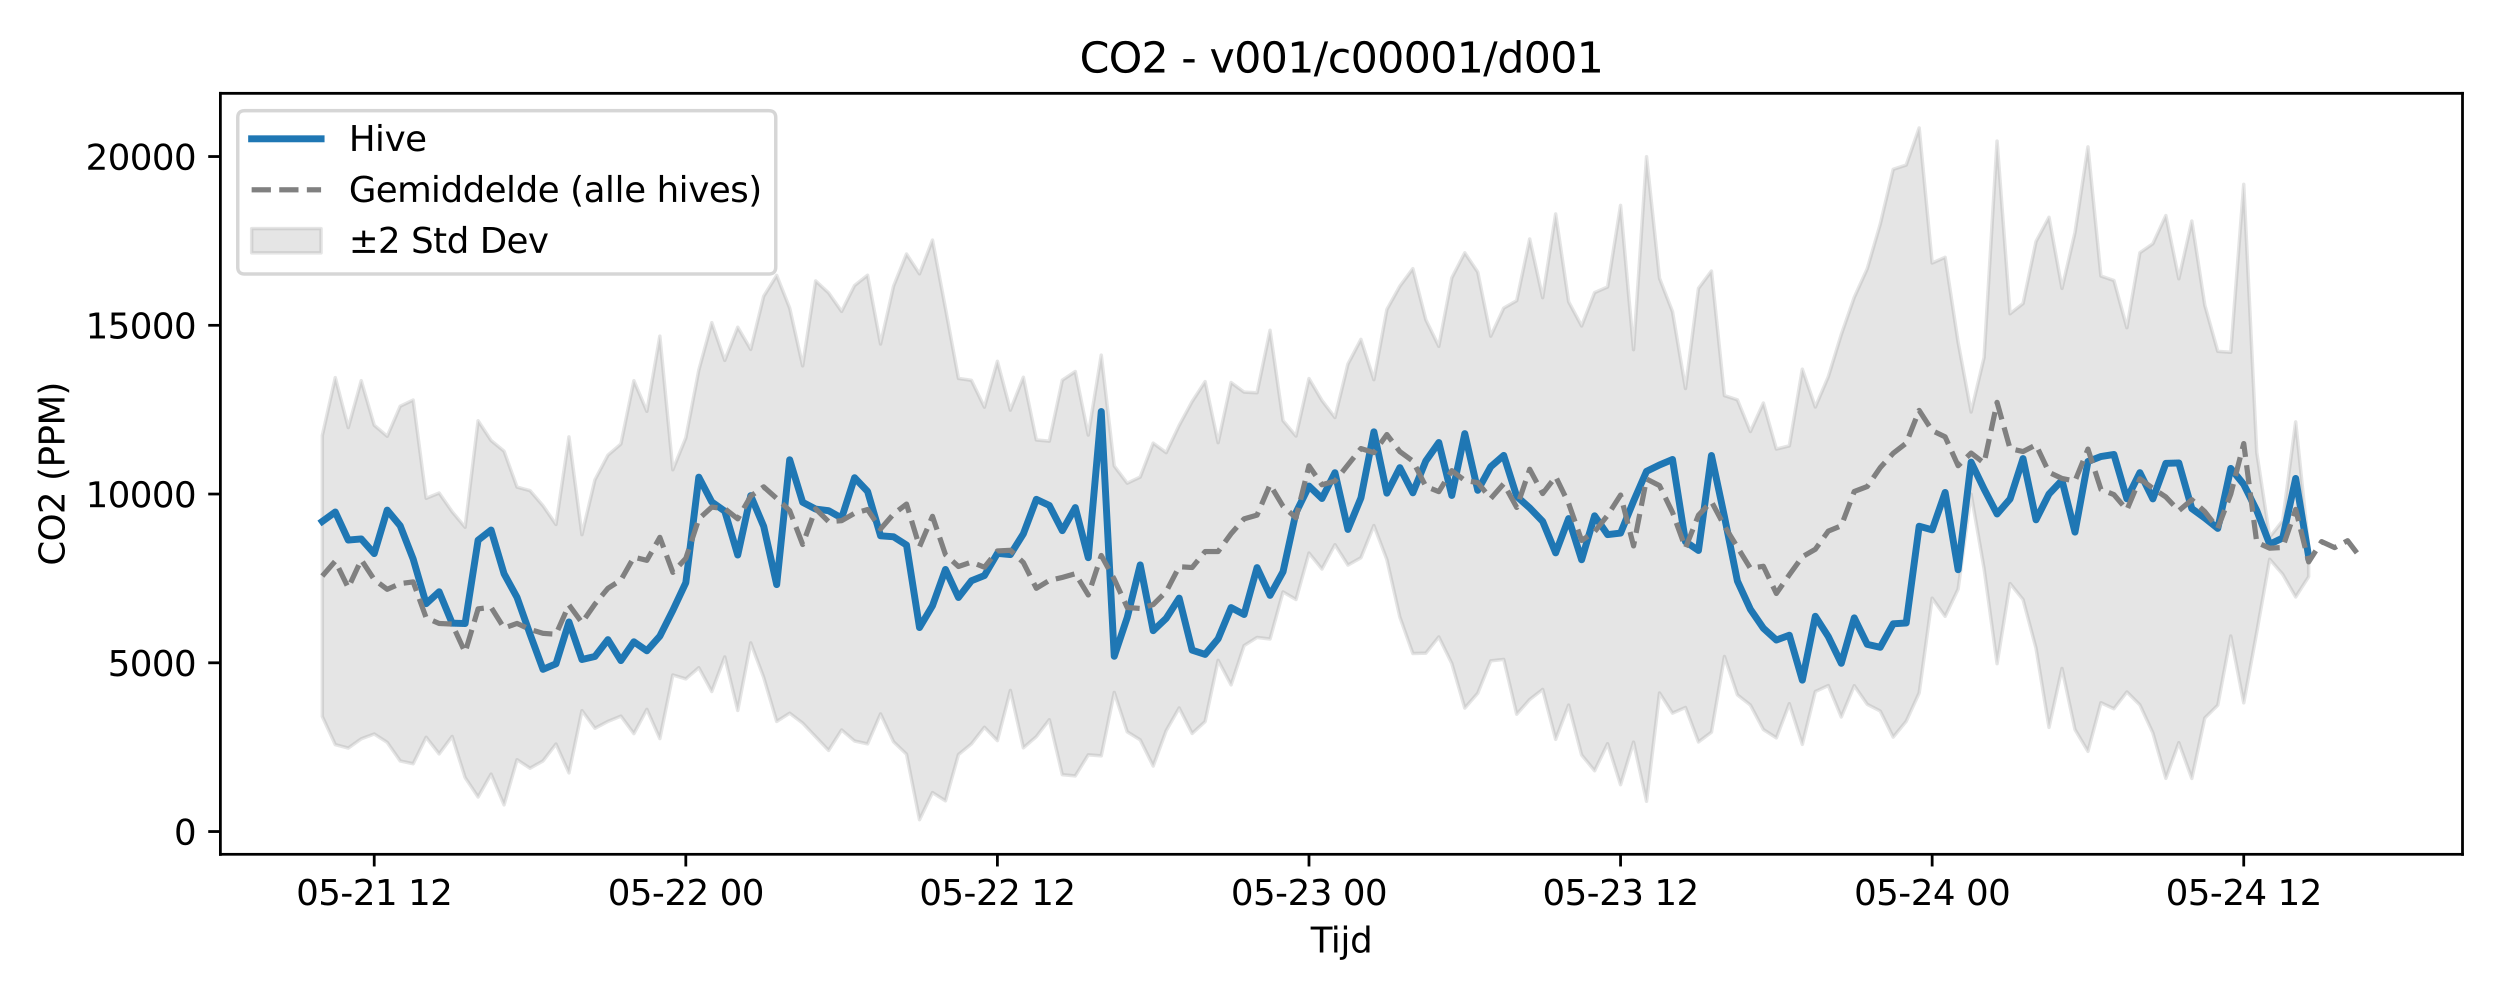 <?xml version="1.0" encoding="utf-8" standalone="no"?>
<!DOCTYPE svg PUBLIC "-//W3C//DTD SVG 1.1//EN"
  "http://www.w3.org/Graphics/SVG/1.1/DTD/svg11.dtd">
<svg xmlns:xlink="http://www.w3.org/1999/xlink" width="720pt" height="288pt" viewBox="0 0 720 288" xmlns="http://www.w3.org/2000/svg" version="1.1">
 <defs>
  <style type="text/css">*{stroke-linejoin: round; stroke-linecap: butt}</style>
 </defs>
 <g id="figure_1">
  <g id="patch_1">
   <path d="M 0 288 
L 720 288 
L 720 0 
L 0 0 
z
" style="fill: #ffffff"/>
  </g>
  <g id="axes_1">
   <g id="patch_2">
    <path d="M 63.47 246.04 
L 709.2 246.04 
L 709.2 26.88 
L 63.47 26.88 
z
" style="fill: #ffffff"/>
   </g>
   <g id="FillBetweenPolyCollection_1">
    <defs>
     <path id="maf1aa6ada3" d="M 92.821 -162.539 
L 92.821 -81.66 
L 96.56 -73.542 
L 100.299 -72.555 
L 104.038 -75.218 
L 107.777 -76.604 
L 111.516 -74.199 
L 115.256 -68.845 
L 118.995 -68.032 
L 122.734 -75.665 
L 126.473 -70.867 
L 130.212 -75.906 
L 133.951 -64.073 
L 137.69 -58.462 
L 141.429 -65.054 
L 145.168 -56.195 
L 148.907 -69.205 
L 152.646 -66.748 
L 156.385 -68.847 
L 160.124 -73.712 
L 163.863 -65.401 
L 167.602 -83.332 
L 171.341 -78.259 
L 175.08 -80.224 
L 178.819 -81.755 
L 182.558 -76.712 
L 186.297 -83.704 
L 190.036 -75.28 
L 193.775 -93.603 
L 197.514 -92.474 
L 201.253 -95.704 
L 204.992 -88.832 
L 208.731 -98.805 
L 212.47 -83.381 
L 216.209 -102.851 
L 219.948 -92.892 
L 223.687 -80.215 
L 227.426 -82.6 
L 231.165 -79.746 
L 234.904 -75.806 
L 238.643 -71.879 
L 242.382 -77.77 
L 246.121 -74.588 
L 249.861 -73.757 
L 253.6 -82.393 
L 257.339 -74.367 
L 261.078 -70.794 
L 264.817 -51.922 
L 268.556 -59.736 
L 272.295 -57.352 
L 276.034 -70.682 
L 279.773 -73.752 
L 283.512 -78.546 
L 287.251 -74.696 
L 290.99 -89.16 
L 294.729 -72.623 
L 298.468 -75.848 
L 302.207 -80.729 
L 305.946 -64.885 
L 309.685 -64.534 
L 313.424 -70.606 
L 317.163 -70.311 
L 320.902 -88.585 
L 324.641 -77.234 
L 328.38 -74.918 
L 332.119 -67.379 
L 335.858 -77.561 
L 339.597 -84.107 
L 343.336 -76.758 
L 347.075 -80.193 
L 350.814 -97.823 
L 354.553 -90.753 
L 358.292 -102.062 
L 362.031 -104.413 
L 365.77 -103.967 
L 369.509 -117.516 
L 373.248 -115.334 
L 376.987 -128.72 
L 380.726 -124.115 
L 384.465 -131.13 
L 388.205 -125.253 
L 391.944 -127.374 
L 395.683 -136.649 
L 399.422 -126.833 
L 403.161 -110.297 
L 406.9 -99.789 
L 410.639 -99.887 
L 414.378 -104.56 
L 418.117 -96.937 
L 421.856 -84.067 
L 425.595 -88.368 
L 429.334 -97.671 
L 433.073 -98.095 
L 436.812 -82.301 
L 440.551 -86.532 
L 444.29 -89.443 
L 448.029 -75.077 
L 451.768 -84.943 
L 455.507 -70.569 
L 459.246 -66.021 
L 462.985 -73.811 
L 466.724 -61.994 
L 470.463 -74.276 
L 474.202 -57.217 
L 477.941 -88.426 
L 481.68 -82.622 
L 485.419 -84.246 
L 489.158 -74.307 
L 492.897 -77.131 
L 496.636 -98.934 
L 500.375 -87.881 
L 504.114 -84.935 
L 507.853 -77.892 
L 511.592 -75.486 
L 515.331 -85.343 
L 519.07 -73.614 
L 522.809 -88.835 
L 526.549 -90.568 
L 530.288 -81.504 
L 534.027 -90.526 
L 537.766 -85.151 
L 541.505 -83.223 
L 545.244 -75.711 
L 548.983 -80.262 
L 552.722 -88.435 
L 556.461 -115.727 
L 560.2 -110.481 
L 563.939 -118.349 
L 567.678 -145.697 
L 571.417 -124.224 
L 575.156 -96.854 
L 578.895 -119.948 
L 582.634 -115.328 
L 586.373 -101.324 
L 590.112 -78.5 
L 593.851 -95.487 
L 597.59 -77.907 
L 601.329 -71.615 
L 605.068 -85.613 
L 608.807 -83.876 
L 612.546 -88.714 
L 616.285 -84.982 
L 620.024 -76.927 
L 623.763 -63.832 
L 627.502 -74.112 
L 631.241 -63.802 
L 634.98 -81.213 
L 638.719 -84.905 
L 642.458 -104.836 
L 646.197 -85.572 
L 649.936 -105.881 
L 653.675 -126.929 
L 657.414 -122.61 
L 661.154 -116.073 
L 664.893 -121.91 
L 664.893 -130.446 
L 664.893 -130.446 
L 661.154 -166.51 
L 657.414 -138.047 
L 653.675 -133.32 
L 649.936 -157.73 
L 646.197 -234.925 
L 642.458 -186.541 
L 638.719 -186.815 
L 634.98 -200.111 
L 631.241 -224.345 
L 627.502 -207.702 
L 623.763 -225.922 
L 620.024 -217.811 
L 616.285 -215.208 
L 612.546 -193.611 
L 608.807 -207.219 
L 605.068 -208.5 
L 601.329 -245.71 
L 597.59 -220.992 
L 593.851 -204.922 
L 590.112 -225.43 
L 586.373 -218.44 
L 582.634 -200.582 
L 578.895 -197.637 
L 575.156 -247.381 
L 571.417 -185.048 
L 567.678 -169.343 
L 563.939 -189.403 
L 560.2 -213.897 
L 556.461 -212.252 
L 552.722 -251.158 
L 548.983 -240.471 
L 545.244 -239.238 
L 541.505 -223.418 
L 537.766 -210.61 
L 534.027 -202.378 
L 530.288 -191.649 
L 526.549 -179.508 
L 522.809 -170.775 
L 519.07 -181.683 
L 515.331 -159.59 
L 511.592 -158.675 
L 507.853 -171.934 
L 504.114 -163.715 
L 500.375 -172.85 
L 496.636 -174.068 
L 492.897 -209.95 
L 489.158 -204.952 
L 485.419 -176.105 
L 481.68 -198.254 
L 477.941 -207.861 
L 474.202 -242.881 
L 470.463 -187.279 
L 466.724 -228.859 
L 462.985 -205.356 
L 459.246 -203.739 
L 455.507 -194.116 
L 451.768 -201.096 
L 448.029 -226.389 
L 444.29 -202.268 
L 440.551 -219.178 
L 436.812 -201.416 
L 433.073 -199.268 
L 429.334 -191.182 
L 425.595 -209.63 
L 421.856 -215.194 
L 418.117 -207.966 
L 414.378 -188.249 
L 410.639 -195.934 
L 406.9 -210.632 
L 403.161 -205.586 
L 399.422 -198.877 
L 395.683 -178.644 
L 391.944 -190.266 
L 388.205 -183.154 
L 384.465 -167.751 
L 380.726 -172.658 
L 376.987 -178.978 
L 373.248 -162.413 
L 369.509 -166.862 
L 365.77 -192.885 
L 362.031 -174.883 
L 358.292 -175.073 
L 354.553 -177.836 
L 350.814 -160.501 
L 347.075 -178.107 
L 343.336 -172.365 
L 339.597 -165.47 
L 335.858 -157.635 
L 332.119 -160.382 
L 328.38 -150.612 
L 324.641 -148.842 
L 320.902 -153.807 
L 317.163 -185.73 
L 313.424 -162.692 
L 309.685 -181.012 
L 305.946 -178.515 
L 302.207 -160.952 
L 298.468 -161.293 
L 294.729 -179.355 
L 290.99 -169.874 
L 287.251 -183.955 
L 283.512 -170.736 
L 279.773 -178.473 
L 276.034 -179.017 
L 272.295 -199.168 
L 268.556 -218.86 
L 264.817 -209.129 
L 261.078 -214.854 
L 257.339 -205.565 
L 253.6 -188.914 
L 249.861 -208.742 
L 246.121 -205.779 
L 242.382 -198.317 
L 238.643 -203.648 
L 234.904 -207.104 
L 231.165 -182.628 
L 227.426 -199.283 
L 223.687 -208.687 
L 219.948 -202.689 
L 216.209 -187.372 
L 212.47 -193.764 
L 208.731 -184.204 
L 204.992 -195.085 
L 201.253 -181.394 
L 197.514 -161.899 
L 193.775 -152.706 
L 190.036 -191.201 
L 186.297 -169.536 
L 182.558 -178.365 
L 178.819 -160.133 
L 175.08 -156.906 
L 171.341 -149.807 
L 167.602 -134.011 
L 163.863 -162.186 
L 160.124 -136.946 
L 156.385 -142.347 
L 152.646 -146.705 
L 148.907 -147.706 
L 145.168 -158.059 
L 141.429 -161.144 
L 137.69 -166.823 
L 133.951 -136.149 
L 130.212 -140.635 
L 126.473 -146.012 
L 122.734 -144.485 
L 118.995 -172.794 
L 115.256 -171.001 
L 111.516 -162.354 
L 107.777 -165.541 
L 104.038 -178.362 
L 100.299 -164.849 
L 96.56 -179.256 
L 92.821 -162.539 
z
" style="stroke: #808080; stroke-opacity: 0.2"/>
    </defs>
    <g clip-path="url(#pc74c8d5cff)">
     <use xlink:href="#maf1aa6ada3" x="0" y="288" style="fill: #808080; fill-opacity: 0.2; stroke: #808080; stroke-opacity: 0.2"/>
    </g>
   </g>
   <g id="matplotlib.axis_1">
    <g id="xtick_1">
     <g id="line2d_1">
      <defs>
       <path id="mc0056ed259" d="M 0 0 
L 0 3.5 
" style="stroke: #000000; stroke-width: 0.8"/>
      </defs>
      <g>
       <use xlink:href="#mc0056ed259" x="107.777" y="246.04" style="stroke: #000000; stroke-width: 0.8"/>
      </g>
     </g>
     <g id="text_1">
      <!-- 05-21 12 -->
      <g transform="translate(85.297 260.638) scale(0.1 -0.1)">
       <defs>
        <path id="DejaVuSans-30" d="M 2034 4250 
Q 1547 4250 1301 3770 
Q 1056 3291 1056 2328 
Q 1056 1369 1301 889 
Q 1547 409 2034 409 
Q 2525 409 2770 889 
Q 3016 1369 3016 2328 
Q 3016 3291 2770 3770 
Q 2525 4250 2034 4250 
z
M 2034 4750 
Q 2819 4750 3233 4129 
Q 3647 3509 3647 2328 
Q 3647 1150 3233 529 
Q 2819 -91 2034 -91 
Q 1250 -91 836 529 
Q 422 1150 422 2328 
Q 422 3509 836 4129 
Q 1250 4750 2034 4750 
z
" transform="scale(0.016)"/>
        <path id="DejaVuSans-35" d="M 691 4666 
L 3169 4666 
L 3169 4134 
L 1269 4134 
L 1269 2991 
Q 1406 3038 1543 3061 
Q 1681 3084 1819 3084 
Q 2600 3084 3056 2656 
Q 3513 2228 3513 1497 
Q 3513 744 3044 326 
Q 2575 -91 1722 -91 
Q 1428 -91 1123 -41 
Q 819 9 494 109 
L 494 744 
Q 775 591 1075 516 
Q 1375 441 1709 441 
Q 2250 441 2565 725 
Q 2881 1009 2881 1497 
Q 2881 1984 2565 2268 
Q 2250 2553 1709 2553 
Q 1456 2553 1204 2497 
Q 953 2441 691 2322 
L 691 4666 
z
" transform="scale(0.016)"/>
        <path id="DejaVuSans-2d" d="M 313 2009 
L 1997 2009 
L 1997 1497 
L 313 1497 
L 313 2009 
z
" transform="scale(0.016)"/>
        <path id="DejaVuSans-32" d="M 1228 531 
L 3431 531 
L 3431 0 
L 469 0 
L 469 531 
Q 828 903 1448 1529 
Q 2069 2156 2228 2338 
Q 2531 2678 2651 2914 
Q 2772 3150 2772 3378 
Q 2772 3750 2511 3984 
Q 2250 4219 1831 4219 
Q 1534 4219 1204 4116 
Q 875 4013 500 3803 
L 500 4441 
Q 881 4594 1212 4672 
Q 1544 4750 1819 4750 
Q 2544 4750 2975 4387 
Q 3406 4025 3406 3419 
Q 3406 3131 3298 2873 
Q 3191 2616 2906 2266 
Q 2828 2175 2409 1742 
Q 1991 1309 1228 531 
z
" transform="scale(0.016)"/>
        <path id="DejaVuSans-31" d="M 794 531 
L 1825 531 
L 1825 4091 
L 703 3866 
L 703 4441 
L 1819 4666 
L 2450 4666 
L 2450 531 
L 3481 531 
L 3481 0 
L 794 0 
L 794 531 
z
" transform="scale(0.016)"/>
        <path id="DejaVuSans-20" transform="scale(0.016)"/>
       </defs>
       <use xlink:href="#DejaVuSans-30"/>
       <use xlink:href="#DejaVuSans-35" transform="translate(63.623 0)"/>
       <use xlink:href="#DejaVuSans-2d" transform="translate(127.246 0)"/>
       <use xlink:href="#DejaVuSans-32" transform="translate(163.33 0)"/>
       <use xlink:href="#DejaVuSans-31" transform="translate(226.953 0)"/>
       <use xlink:href="#DejaVuSans-20" transform="translate(290.576 0)"/>
       <use xlink:href="#DejaVuSans-31" transform="translate(322.363 0)"/>
       <use xlink:href="#DejaVuSans-32" transform="translate(385.986 0)"/>
      </g>
     </g>
    </g>
    <g id="xtick_2">
     <g id="line2d_2">
      <g>
       <use xlink:href="#mc0056ed259" x="197.514" y="246.04" style="stroke: #000000; stroke-width: 0.8"/>
      </g>
     </g>
     <g id="text_2">
      <!-- 05-22 00 -->
      <g transform="translate(175.034 260.638) scale(0.1 -0.1)">
       <use xlink:href="#DejaVuSans-30"/>
       <use xlink:href="#DejaVuSans-35" transform="translate(63.623 0)"/>
       <use xlink:href="#DejaVuSans-2d" transform="translate(127.246 0)"/>
       <use xlink:href="#DejaVuSans-32" transform="translate(163.33 0)"/>
       <use xlink:href="#DejaVuSans-32" transform="translate(226.953 0)"/>
       <use xlink:href="#DejaVuSans-20" transform="translate(290.576 0)"/>
       <use xlink:href="#DejaVuSans-30" transform="translate(322.363 0)"/>
       <use xlink:href="#DejaVuSans-30" transform="translate(385.986 0)"/>
      </g>
     </g>
    </g>
    <g id="xtick_3">
     <g id="line2d_3">
      <g>
       <use xlink:href="#mc0056ed259" x="287.251" y="246.04" style="stroke: #000000; stroke-width: 0.8"/>
      </g>
     </g>
     <g id="text_3">
      <!-- 05-22 12 -->
      <g transform="translate(264.77 260.638) scale(0.1 -0.1)">
       <use xlink:href="#DejaVuSans-30"/>
       <use xlink:href="#DejaVuSans-35" transform="translate(63.623 0)"/>
       <use xlink:href="#DejaVuSans-2d" transform="translate(127.246 0)"/>
       <use xlink:href="#DejaVuSans-32" transform="translate(163.33 0)"/>
       <use xlink:href="#DejaVuSans-32" transform="translate(226.953 0)"/>
       <use xlink:href="#DejaVuSans-20" transform="translate(290.576 0)"/>
       <use xlink:href="#DejaVuSans-31" transform="translate(322.363 0)"/>
       <use xlink:href="#DejaVuSans-32" transform="translate(385.986 0)"/>
      </g>
     </g>
    </g>
    <g id="xtick_4">
     <g id="line2d_4">
      <g>
       <use xlink:href="#mc0056ed259" x="376.987" y="246.04" style="stroke: #000000; stroke-width: 0.8"/>
      </g>
     </g>
     <g id="text_4">
      <!-- 05-23 00 -->
      <g transform="translate(354.507 260.638) scale(0.1 -0.1)">
       <defs>
        <path id="DejaVuSans-33" d="M 2597 2516 
Q 3050 2419 3304 2112 
Q 3559 1806 3559 1356 
Q 3559 666 3084 287 
Q 2609 -91 1734 -91 
Q 1441 -91 1130 -33 
Q 819 25 488 141 
L 488 750 
Q 750 597 1062 519 
Q 1375 441 1716 441 
Q 2309 441 2620 675 
Q 2931 909 2931 1356 
Q 2931 1769 2642 2001 
Q 2353 2234 1838 2234 
L 1294 2234 
L 1294 2753 
L 1863 2753 
Q 2328 2753 2575 2939 
Q 2822 3125 2822 3475 
Q 2822 3834 2567 4026 
Q 2313 4219 1838 4219 
Q 1578 4219 1281 4162 
Q 984 4106 628 3988 
L 628 4550 
Q 988 4650 1302 4700 
Q 1616 4750 1894 4750 
Q 2613 4750 3031 4423 
Q 3450 4097 3450 3541 
Q 3450 3153 3228 2886 
Q 3006 2619 2597 2516 
z
" transform="scale(0.016)"/>
       </defs>
       <use xlink:href="#DejaVuSans-30"/>
       <use xlink:href="#DejaVuSans-35" transform="translate(63.623 0)"/>
       <use xlink:href="#DejaVuSans-2d" transform="translate(127.246 0)"/>
       <use xlink:href="#DejaVuSans-32" transform="translate(163.33 0)"/>
       <use xlink:href="#DejaVuSans-33" transform="translate(226.953 0)"/>
       <use xlink:href="#DejaVuSans-20" transform="translate(290.576 0)"/>
       <use xlink:href="#DejaVuSans-30" transform="translate(322.363 0)"/>
       <use xlink:href="#DejaVuSans-30" transform="translate(385.986 0)"/>
      </g>
     </g>
    </g>
    <g id="xtick_5">
     <g id="line2d_5">
      <g>
       <use xlink:href="#mc0056ed259" x="466.724" y="246.04" style="stroke: #000000; stroke-width: 0.8"/>
      </g>
     </g>
     <g id="text_5">
      <!-- 05-23 12 -->
      <g transform="translate(444.244 260.638) scale(0.1 -0.1)">
       <use xlink:href="#DejaVuSans-30"/>
       <use xlink:href="#DejaVuSans-35" transform="translate(63.623 0)"/>
       <use xlink:href="#DejaVuSans-2d" transform="translate(127.246 0)"/>
       <use xlink:href="#DejaVuSans-32" transform="translate(163.33 0)"/>
       <use xlink:href="#DejaVuSans-33" transform="translate(226.953 0)"/>
       <use xlink:href="#DejaVuSans-20" transform="translate(290.576 0)"/>
       <use xlink:href="#DejaVuSans-31" transform="translate(322.363 0)"/>
       <use xlink:href="#DejaVuSans-32" transform="translate(385.986 0)"/>
      </g>
     </g>
    </g>
    <g id="xtick_6">
     <g id="line2d_6">
      <g>
       <use xlink:href="#mc0056ed259" x="556.461" y="246.04" style="stroke: #000000; stroke-width: 0.8"/>
      </g>
     </g>
     <g id="text_6">
      <!-- 05-24 00 -->
      <g transform="translate(533.98 260.638) scale(0.1 -0.1)">
       <defs>
        <path id="DejaVuSans-34" d="M 2419 4116 
L 825 1625 
L 2419 1625 
L 2419 4116 
z
M 2253 4666 
L 3047 4666 
L 3047 1625 
L 3713 1625 
L 3713 1100 
L 3047 1100 
L 3047 0 
L 2419 0 
L 2419 1100 
L 313 1100 
L 313 1709 
L 2253 4666 
z
" transform="scale(0.016)"/>
       </defs>
       <use xlink:href="#DejaVuSans-30"/>
       <use xlink:href="#DejaVuSans-35" transform="translate(63.623 0)"/>
       <use xlink:href="#DejaVuSans-2d" transform="translate(127.246 0)"/>
       <use xlink:href="#DejaVuSans-32" transform="translate(163.33 0)"/>
       <use xlink:href="#DejaVuSans-34" transform="translate(226.953 0)"/>
       <use xlink:href="#DejaVuSans-20" transform="translate(290.576 0)"/>
       <use xlink:href="#DejaVuSans-30" transform="translate(322.363 0)"/>
       <use xlink:href="#DejaVuSans-30" transform="translate(385.986 0)"/>
      </g>
     </g>
    </g>
    <g id="xtick_7">
     <g id="line2d_7">
      <g>
       <use xlink:href="#mc0056ed259" x="646.197" y="246.04" style="stroke: #000000; stroke-width: 0.8"/>
      </g>
     </g>
     <g id="text_7">
      <!-- 05-24 12 -->
      <g transform="translate(623.717 260.638) scale(0.1 -0.1)">
       <use xlink:href="#DejaVuSans-30"/>
       <use xlink:href="#DejaVuSans-35" transform="translate(63.623 0)"/>
       <use xlink:href="#DejaVuSans-2d" transform="translate(127.246 0)"/>
       <use xlink:href="#DejaVuSans-32" transform="translate(163.33 0)"/>
       <use xlink:href="#DejaVuSans-34" transform="translate(226.953 0)"/>
       <use xlink:href="#DejaVuSans-20" transform="translate(290.576 0)"/>
       <use xlink:href="#DejaVuSans-31" transform="translate(322.363 0)"/>
       <use xlink:href="#DejaVuSans-32" transform="translate(385.986 0)"/>
      </g>
     </g>
    </g>
    <g id="text_8">
     <!-- Tijd -->
     <g transform="translate(377.485 274.317) scale(0.1 -0.1)">
      <defs>
       <path id="DejaVuSans-54" d="M -19 4666 
L 3928 4666 
L 3928 4134 
L 2272 4134 
L 2272 0 
L 1638 0 
L 1638 4134 
L -19 4134 
L -19 4666 
z
" transform="scale(0.016)"/>
       <path id="DejaVuSans-69" d="M 603 3500 
L 1178 3500 
L 1178 0 
L 603 0 
L 603 3500 
z
M 603 4863 
L 1178 4863 
L 1178 4134 
L 603 4134 
L 603 4863 
z
" transform="scale(0.016)"/>
       <path id="DejaVuSans-6a" d="M 603 3500 
L 1178 3500 
L 1178 -63 
Q 1178 -731 923 -1031 
Q 669 -1331 103 -1331 
L -116 -1331 
L -116 -844 
L 38 -844 
Q 366 -844 484 -692 
Q 603 -541 603 -63 
L 603 3500 
z
M 603 4863 
L 1178 4863 
L 1178 4134 
L 603 4134 
L 603 4863 
z
" transform="scale(0.016)"/>
       <path id="DejaVuSans-64" d="M 2906 2969 
L 2906 4863 
L 3481 4863 
L 3481 0 
L 2906 0 
L 2906 525 
Q 2725 213 2448 61 
Q 2172 -91 1784 -91 
Q 1150 -91 751 415 
Q 353 922 353 1747 
Q 353 2572 751 3078 
Q 1150 3584 1784 3584 
Q 2172 3584 2448 3432 
Q 2725 3281 2906 2969 
z
M 947 1747 
Q 947 1113 1208 752 
Q 1469 391 1925 391 
Q 2381 391 2643 752 
Q 2906 1113 2906 1747 
Q 2906 2381 2643 2742 
Q 2381 3103 1925 3103 
Q 1469 3103 1208 2742 
Q 947 2381 947 1747 
z
" transform="scale(0.016)"/>
      </defs>
      <use xlink:href="#DejaVuSans-54"/>
      <use xlink:href="#DejaVuSans-69" transform="translate(57.959 0)"/>
      <use xlink:href="#DejaVuSans-6a" transform="translate(85.742 0)"/>
      <use xlink:href="#DejaVuSans-64" transform="translate(113.525 0)"/>
     </g>
    </g>
   </g>
   <g id="matplotlib.axis_2">
    <g id="ytick_1">
     <g id="line2d_8">
      <defs>
       <path id="m4d20bdc164" d="M 0 0 
L -3.5 0 
" style="stroke: #000000; stroke-width: 0.8"/>
      </defs>
      <g>
       <use xlink:href="#m4d20bdc164" x="63.47" y="239.479" style="stroke: #000000; stroke-width: 0.8"/>
      </g>
     </g>
     <g id="text_9">
      <!-- 0 -->
      <g transform="translate(50.108 243.278) scale(0.1 -0.1)">
       <use xlink:href="#DejaVuSans-30"/>
      </g>
     </g>
    </g>
    <g id="ytick_2">
     <g id="line2d_9">
      <g>
       <use xlink:href="#m4d20bdc164" x="63.47" y="190.881" style="stroke: #000000; stroke-width: 0.8"/>
      </g>
     </g>
     <g id="text_10">
      <!-- 5000 -->
      <g transform="translate(31.02 194.68) scale(0.1 -0.1)">
       <use xlink:href="#DejaVuSans-35"/>
       <use xlink:href="#DejaVuSans-30" transform="translate(63.623 0)"/>
       <use xlink:href="#DejaVuSans-30" transform="translate(127.246 0)"/>
       <use xlink:href="#DejaVuSans-30" transform="translate(190.869 0)"/>
      </g>
     </g>
    </g>
    <g id="ytick_3">
     <g id="line2d_10">
      <g>
       <use xlink:href="#m4d20bdc164" x="63.47" y="142.283" style="stroke: #000000; stroke-width: 0.8"/>
      </g>
     </g>
     <g id="text_11">
      <!-- 10000 -->
      <g transform="translate(24.657 146.082) scale(0.1 -0.1)">
       <use xlink:href="#DejaVuSans-31"/>
       <use xlink:href="#DejaVuSans-30" transform="translate(63.623 0)"/>
       <use xlink:href="#DejaVuSans-30" transform="translate(127.246 0)"/>
       <use xlink:href="#DejaVuSans-30" transform="translate(190.869 0)"/>
       <use xlink:href="#DejaVuSans-30" transform="translate(254.492 0)"/>
      </g>
     </g>
    </g>
    <g id="ytick_4">
     <g id="line2d_11">
      <g>
       <use xlink:href="#m4d20bdc164" x="63.47" y="93.684" style="stroke: #000000; stroke-width: 0.8"/>
      </g>
     </g>
     <g id="text_12">
      <!-- 15000 -->
      <g transform="translate(24.657 97.484) scale(0.1 -0.1)">
       <use xlink:href="#DejaVuSans-31"/>
       <use xlink:href="#DejaVuSans-35" transform="translate(63.623 0)"/>
       <use xlink:href="#DejaVuSans-30" transform="translate(127.246 0)"/>
       <use xlink:href="#DejaVuSans-30" transform="translate(190.869 0)"/>
       <use xlink:href="#DejaVuSans-30" transform="translate(254.492 0)"/>
      </g>
     </g>
    </g>
    <g id="ytick_5">
     <g id="line2d_12">
      <g>
       <use xlink:href="#m4d20bdc164" x="63.47" y="45.086" style="stroke: #000000; stroke-width: 0.8"/>
      </g>
     </g>
     <g id="text_13">
      <!-- 20000 -->
      <g transform="translate(24.657 48.885) scale(0.1 -0.1)">
       <use xlink:href="#DejaVuSans-32"/>
       <use xlink:href="#DejaVuSans-30" transform="translate(63.623 0)"/>
       <use xlink:href="#DejaVuSans-30" transform="translate(127.246 0)"/>
       <use xlink:href="#DejaVuSans-30" transform="translate(190.869 0)"/>
       <use xlink:href="#DejaVuSans-30" transform="translate(254.492 0)"/>
      </g>
     </g>
    </g>
    <g id="text_14">
     <!-- CO2 (PPM) -->
     <g transform="translate(18.578 162.903) rotate(-90) scale(0.1 -0.1)">
      <defs>
       <path id="DejaVuSans-43" d="M 4122 4306 
L 4122 3641 
Q 3803 3938 3442 4084 
Q 3081 4231 2675 4231 
Q 1875 4231 1450 3742 
Q 1025 3253 1025 2328 
Q 1025 1406 1450 917 
Q 1875 428 2675 428 
Q 3081 428 3442 575 
Q 3803 722 4122 1019 
L 4122 359 
Q 3791 134 3420 21 
Q 3050 -91 2638 -91 
Q 1578 -91 968 557 
Q 359 1206 359 2328 
Q 359 3453 968 4101 
Q 1578 4750 2638 4750 
Q 3056 4750 3426 4639 
Q 3797 4528 4122 4306 
z
" transform="scale(0.016)"/>
       <path id="DejaVuSans-4f" d="M 2522 4238 
Q 1834 4238 1429 3725 
Q 1025 3213 1025 2328 
Q 1025 1447 1429 934 
Q 1834 422 2522 422 
Q 3209 422 3611 934 
Q 4013 1447 4013 2328 
Q 4013 3213 3611 3725 
Q 3209 4238 2522 4238 
z
M 2522 4750 
Q 3503 4750 4090 4092 
Q 4678 3434 4678 2328 
Q 4678 1225 4090 567 
Q 3503 -91 2522 -91 
Q 1538 -91 948 565 
Q 359 1222 359 2328 
Q 359 3434 948 4092 
Q 1538 4750 2522 4750 
z
" transform="scale(0.016)"/>
       <path id="DejaVuSans-28" d="M 1984 4856 
Q 1566 4138 1362 3434 
Q 1159 2731 1159 2009 
Q 1159 1288 1364 580 
Q 1569 -128 1984 -844 
L 1484 -844 
Q 1016 -109 783 600 
Q 550 1309 550 2009 
Q 550 2706 781 3412 
Q 1013 4119 1484 4856 
L 1984 4856 
z
" transform="scale(0.016)"/>
       <path id="DejaVuSans-50" d="M 1259 4147 
L 1259 2394 
L 2053 2394 
Q 2494 2394 2734 2622 
Q 2975 2850 2975 3272 
Q 2975 3691 2734 3919 
Q 2494 4147 2053 4147 
L 1259 4147 
z
M 628 4666 
L 2053 4666 
Q 2838 4666 3239 4311 
Q 3641 3956 3641 3272 
Q 3641 2581 3239 2228 
Q 2838 1875 2053 1875 
L 1259 1875 
L 1259 0 
L 628 0 
L 628 4666 
z
" transform="scale(0.016)"/>
       <path id="DejaVuSans-4d" d="M 628 4666 
L 1569 4666 
L 2759 1491 
L 3956 4666 
L 4897 4666 
L 4897 0 
L 4281 0 
L 4281 4097 
L 3078 897 
L 2444 897 
L 1241 4097 
L 1241 0 
L 628 0 
L 628 4666 
z
" transform="scale(0.016)"/>
       <path id="DejaVuSans-29" d="M 513 4856 
L 1013 4856 
Q 1481 4119 1714 3412 
Q 1947 2706 1947 2009 
Q 1947 1309 1714 600 
Q 1481 -109 1013 -844 
L 513 -844 
Q 928 -128 1133 580 
Q 1338 1288 1338 2009 
Q 1338 2731 1133 3434 
Q 928 4138 513 4856 
z
" transform="scale(0.016)"/>
      </defs>
      <use xlink:href="#DejaVuSans-43"/>
      <use xlink:href="#DejaVuSans-4f" transform="translate(69.824 0)"/>
      <use xlink:href="#DejaVuSans-32" transform="translate(148.535 0)"/>
      <use xlink:href="#DejaVuSans-20" transform="translate(212.158 0)"/>
      <use xlink:href="#DejaVuSans-28" transform="translate(243.945 0)"/>
      <use xlink:href="#DejaVuSans-50" transform="translate(282.959 0)"/>
      <use xlink:href="#DejaVuSans-50" transform="translate(343.262 0)"/>
      <use xlink:href="#DejaVuSans-4d" transform="translate(403.564 0)"/>
      <use xlink:href="#DejaVuSans-29" transform="translate(489.844 0)"/>
     </g>
    </g>
   </g>
   <g id="line2d_13">
    <path d="M 92.821 150.17 
L 96.56 147.46 
L 100.299 155.537 
L 104.038 155.216 
L 107.777 159.431 
L 111.516 146.919 
L 115.256 151.416 
L 118.995 161.006 
L 122.734 173.852 
L 126.473 170.431 
L 130.212 179.467 
L 133.951 179.574 
L 137.69 155.579 
L 141.429 152.654 
L 145.168 165.234 
L 148.907 172.06 
L 152.646 182.622 
L 156.385 192.77 
L 160.124 191.176 
L 163.863 179.127 
L 167.602 189.941 
L 171.341 189.063 
L 175.08 184.223 
L 178.819 190.249 
L 182.558 184.839 
L 186.297 187.427 
L 190.036 183.209 
L 193.775 175.79 
L 197.514 167.819 
L 201.253 137.426 
L 204.992 144.573 
L 208.731 147.207 
L 212.47 159.843 
L 216.209 142.759 
L 219.948 151.61 
L 223.687 168.361 
L 227.426 132.422 
L 231.165 144.651 
L 234.904 146.614 
L 238.643 147.081 
L 242.382 149.197 
L 246.121 137.585 
L 249.861 141.525 
L 253.6 154.312 
L 257.339 154.588 
L 261.078 156.972 
L 264.817 180.73 
L 268.556 174.45 
L 272.295 164.009 
L 276.034 172.073 
L 279.773 167.256 
L 283.512 165.762 
L 287.251 159.375 
L 290.99 159.717 
L 294.729 153.739 
L 298.468 143.809 
L 302.207 145.571 
L 305.946 152.825 
L 309.685 146.187 
L 313.424 160.614 
L 317.163 118.523 
L 320.902 189.005 
L 324.641 177.834 
L 328.38 162.7 
L 332.119 181.631 
L 335.858 178.095 
L 339.597 172.265 
L 343.336 187.243 
L 347.075 188.467 
L 350.814 183.986 
L 354.553 174.986 
L 358.292 176.972 
L 362.031 163.478 
L 365.77 171.464 
L 369.509 164.667 
L 373.248 147.612 
L 376.987 139.989 
L 380.726 143.569 
L 384.465 136.143 
L 388.205 152.479 
L 391.944 143.404 
L 395.683 124.369 
L 399.422 142.03 
L 403.161 134.688 
L 406.9 141.93 
L 410.639 132.751 
L 414.378 127.451 
L 418.117 142.688 
L 421.856 124.888 
L 425.595 141.21 
L 429.334 134.413 
L 433.073 131.163 
L 436.812 142.957 
L 440.551 146.277 
L 444.29 150.159 
L 448.029 159.221 
L 451.768 149.352 
L 455.507 161.207 
L 459.246 148.555 
L 462.985 153.972 
L 466.724 153.528 
L 470.463 144.347 
L 474.202 135.741 
L 477.941 133.909 
L 481.68 132.33 
L 485.419 156.007 
L 489.158 158.534 
L 492.897 131.186 
L 496.636 148.762 
L 500.375 167.346 
L 504.114 175.482 
L 507.853 180.935 
L 511.592 184.33 
L 515.331 182.946 
L 519.07 195.88 
L 522.809 177.497 
L 526.549 183.342 
L 530.288 191.033 
L 534.027 177.951 
L 537.766 185.574 
L 541.505 186.42 
L 545.244 179.652 
L 548.983 179.421 
L 552.722 151.555 
L 556.461 152.592 
L 560.2 141.829 
L 563.939 164.084 
L 567.678 133.094 
L 571.417 140.844 
L 575.156 148.024 
L 578.895 143.707 
L 582.634 132.074 
L 586.373 149.705 
L 590.112 142.279 
L 593.851 138.327 
L 597.59 153.246 
L 601.329 132.913 
L 605.068 131.478 
L 608.807 130.888 
L 612.546 143.647 
L 616.285 136.127 
L 620.024 143.679 
L 623.763 133.448 
L 627.502 133.331 
L 631.241 146.465 
L 634.98 149.184 
L 638.719 152.174 
L 642.458 134.909 
L 646.197 139.506 
L 649.936 147.029 
L 653.675 156.746 
L 657.414 154.943 
L 661.154 137.792 
L 664.893 160.313 
L 664.893 160.313 
" clip-path="url(#pc74c8d5cff)" style="fill: none; stroke: #1f77b4; stroke-width: 2; stroke-linecap: square"/>
   </g>
   <g id="line2d_14">
    <path d="M 92.821 165.901 
L 96.56 161.601 
L 100.299 169.298 
L 104.038 161.21 
L 107.777 166.927 
L 111.516 169.723 
L 115.256 168.077 
L 118.995 167.587 
L 122.734 177.925 
L 126.473 179.561 
L 130.212 179.73 
L 133.951 187.889 
L 137.69 175.358 
L 141.429 174.901 
L 145.168 180.873 
L 148.907 179.544 
L 152.646 181.274 
L 156.385 182.403 
L 160.124 182.671 
L 163.863 174.206 
L 167.602 179.329 
L 171.341 173.967 
L 175.08 169.435 
L 178.819 167.056 
L 182.558 160.462 
L 186.297 161.38 
L 190.036 154.759 
L 193.775 164.846 
L 197.514 160.814 
L 201.253 149.451 
L 204.992 146.042 
L 208.731 146.495 
L 212.47 149.427 
L 216.209 142.889 
L 219.948 140.209 
L 223.687 143.549 
L 227.426 147.058 
L 231.165 156.813 
L 234.904 146.545 
L 238.643 150.237 
L 242.382 149.956 
L 246.121 147.816 
L 249.861 146.751 
L 253.6 152.346 
L 257.339 148.034 
L 261.078 145.176 
L 264.817 157.475 
L 268.556 148.702 
L 272.295 159.74 
L 276.034 163.151 
L 279.773 161.887 
L 283.512 163.359 
L 287.251 158.675 
L 290.99 158.483 
L 294.729 162.011 
L 298.468 169.43 
L 302.207 167.16 
L 305.946 166.3 
L 309.685 165.227 
L 313.424 171.351 
L 317.163 159.98 
L 320.902 166.804 
L 324.641 174.962 
L 328.38 175.235 
L 332.119 174.12 
L 335.858 170.402 
L 339.597 163.212 
L 343.336 163.439 
L 347.075 158.85 
L 350.814 158.838 
L 354.553 153.705 
L 358.292 149.433 
L 362.031 148.352 
L 365.77 139.574 
L 369.509 145.811 
L 373.248 149.126 
L 376.987 134.151 
L 380.726 139.614 
L 384.465 138.56 
L 391.944 129.18 
L 395.683 130.354 
L 399.422 125.145 
L 403.161 130.059 
L 406.9 132.79 
L 410.639 140.09 
L 414.378 141.596 
L 418.117 135.548 
L 421.856 138.37 
L 425.595 139.001 
L 429.334 143.574 
L 433.073 139.318 
L 436.812 146.141 
L 440.551 135.145 
L 444.29 142.144 
L 448.029 137.267 
L 451.768 144.98 
L 455.507 155.657 
L 459.246 153.12 
L 462.985 148.416 
L 466.724 142.574 
L 470.463 157.223 
L 474.202 137.951 
L 477.941 139.857 
L 481.68 147.562 
L 485.419 157.824 
L 489.158 148.37 
L 492.897 144.459 
L 496.636 151.499 
L 504.114 163.675 
L 507.853 163.087 
L 511.592 170.919 
L 515.331 165.534 
L 519.07 160.352 
L 522.809 158.195 
L 526.549 152.962 
L 530.288 151.423 
L 534.027 141.548 
L 537.766 140.12 
L 541.505 134.679 
L 545.244 130.526 
L 548.983 127.634 
L 552.722 118.203 
L 556.461 124.01 
L 560.2 125.811 
L 563.939 134.124 
L 567.678 130.48 
L 571.417 133.364 
L 575.156 115.883 
L 578.895 129.207 
L 582.634 130.045 
L 586.373 128.118 
L 590.112 136.035 
L 593.851 137.796 
L 597.59 138.551 
L 601.329 129.338 
L 605.068 140.944 
L 608.807 142.452 
L 612.546 146.838 
L 616.285 137.905 
L 620.024 140.631 
L 623.763 143.123 
L 627.502 147.093 
L 631.241 143.926 
L 634.98 147.338 
L 638.719 152.14 
L 642.458 142.311 
L 646.197 127.751 
L 649.936 156.195 
L 653.675 157.875 
L 657.414 157.671 
L 661.154 146.708 
L 664.893 161.822 
L 668.632 155.987 
L 672.371 157.708 
L 676.11 155.725 
L 679.849 160.619 
L 679.849 160.619 
" clip-path="url(#pc74c8d5cff)" style="fill: none; stroke-dasharray: 5.55,2.4; stroke-dashoffset: 0; stroke: #808080; stroke-width: 1.5"/>
   </g>
   <g id="patch_3">
    <path d="M 63.47 246.04 
L 63.47 26.88 
" style="fill: none; stroke: #000000; stroke-width: 0.8; stroke-linejoin: miter; stroke-linecap: square"/>
   </g>
   <g id="patch_4">
    <path d="M 709.2 246.04 
L 709.2 26.88 
" style="fill: none; stroke: #000000; stroke-width: 0.8; stroke-linejoin: miter; stroke-linecap: square"/>
   </g>
   <g id="patch_5">
    <path d="M 63.47 246.04 
L 709.2 246.04 
" style="fill: none; stroke: #000000; stroke-width: 0.8; stroke-linejoin: miter; stroke-linecap: square"/>
   </g>
   <g id="patch_6">
    <path d="M 63.47 26.88 
L 709.2 26.88 
" style="fill: none; stroke: #000000; stroke-width: 0.8; stroke-linejoin: miter; stroke-linecap: square"/>
   </g>
   <g id="text_15">
    <!-- CO2 - v001/c00001/d001 -->
    <g transform="translate(310.932 20.88) scale(0.12 -0.12)">
     <defs>
      <path id="DejaVuSans-76" d="M 191 3500 
L 800 3500 
L 1894 563 
L 2988 3500 
L 3597 3500 
L 2284 0 
L 1503 0 
L 191 3500 
z
" transform="scale(0.016)"/>
      <path id="DejaVuSans-2f" d="M 1625 4666 
L 2156 4666 
L 531 -594 
L 0 -594 
L 1625 4666 
z
" transform="scale(0.016)"/>
      <path id="DejaVuSans-63" d="M 3122 3366 
L 3122 2828 
Q 2878 2963 2633 3030 
Q 2388 3097 2138 3097 
Q 1578 3097 1268 2742 
Q 959 2388 959 1747 
Q 959 1106 1268 751 
Q 1578 397 2138 397 
Q 2388 397 2633 464 
Q 2878 531 3122 666 
L 3122 134 
Q 2881 22 2623 -34 
Q 2366 -91 2075 -91 
Q 1284 -91 818 406 
Q 353 903 353 1747 
Q 353 2603 823 3093 
Q 1294 3584 2113 3584 
Q 2378 3584 2631 3529 
Q 2884 3475 3122 3366 
z
" transform="scale(0.016)"/>
     </defs>
     <use xlink:href="#DejaVuSans-43"/>
     <use xlink:href="#DejaVuSans-4f" transform="translate(69.824 0)"/>
     <use xlink:href="#DejaVuSans-32" transform="translate(148.535 0)"/>
     <use xlink:href="#DejaVuSans-20" transform="translate(212.158 0)"/>
     <use xlink:href="#DejaVuSans-2d" transform="translate(243.945 0)"/>
     <use xlink:href="#DejaVuSans-20" transform="translate(280.029 0)"/>
     <use xlink:href="#DejaVuSans-76" transform="translate(311.816 0)"/>
     <use xlink:href="#DejaVuSans-30" transform="translate(370.996 0)"/>
     <use xlink:href="#DejaVuSans-30" transform="translate(434.619 0)"/>
     <use xlink:href="#DejaVuSans-31" transform="translate(498.242 0)"/>
     <use xlink:href="#DejaVuSans-2f" transform="translate(561.865 0)"/>
     <use xlink:href="#DejaVuSans-63" transform="translate(595.557 0)"/>
     <use xlink:href="#DejaVuSans-30" transform="translate(650.537 0)"/>
     <use xlink:href="#DejaVuSans-30" transform="translate(714.16 0)"/>
     <use xlink:href="#DejaVuSans-30" transform="translate(777.783 0)"/>
     <use xlink:href="#DejaVuSans-30" transform="translate(841.406 0)"/>
     <use xlink:href="#DejaVuSans-31" transform="translate(905.029 0)"/>
     <use xlink:href="#DejaVuSans-2f" transform="translate(968.652 0)"/>
     <use xlink:href="#DejaVuSans-64" transform="translate(1002.344 0)"/>
     <use xlink:href="#DejaVuSans-30" transform="translate(1065.82 0)"/>
     <use xlink:href="#DejaVuSans-30" transform="translate(1129.443 0)"/>
     <use xlink:href="#DejaVuSans-31" transform="translate(1193.066 0)"/>
    </g>
   </g>
   <g id="legend_1">
    <g id="patch_7">
     <path d="M 70.47 78.914 
L 221.414 78.914 
Q 223.414 78.914 223.414 76.914 
L 223.414 33.88 
Q 223.414 31.88 221.414 31.88 
L 70.47 31.88 
Q 68.47 31.88 68.47 33.88 
L 68.47 76.914 
Q 68.47 78.914 70.47 78.914 
z
" style="fill: #ffffff; opacity: 0.8; stroke: #cccccc; stroke-linejoin: miter"/>
    </g>
    <g id="line2d_15">
     <path d="M 72.47 39.978 
L 82.47 39.978 
L 92.47 39.978 
" style="fill: none; stroke: #1f77b4; stroke-width: 2; stroke-linecap: square"/>
    </g>
    <g id="text_16">
     <!-- Hive -->
     <g transform="translate(100.47 43.478) scale(0.1 -0.1)">
      <defs>
       <path id="DejaVuSans-48" d="M 628 4666 
L 1259 4666 
L 1259 2753 
L 3553 2753 
L 3553 4666 
L 4184 4666 
L 4184 0 
L 3553 0 
L 3553 2222 
L 1259 2222 
L 1259 0 
L 628 0 
L 628 4666 
z
" transform="scale(0.016)"/>
       <path id="DejaVuSans-65" d="M 3597 1894 
L 3597 1613 
L 953 1613 
Q 991 1019 1311 708 
Q 1631 397 2203 397 
Q 2534 397 2845 478 
Q 3156 559 3463 722 
L 3463 178 
Q 3153 47 2828 -22 
Q 2503 -91 2169 -91 
Q 1331 -91 842 396 
Q 353 884 353 1716 
Q 353 2575 817 3079 
Q 1281 3584 2069 3584 
Q 2775 3584 3186 3129 
Q 3597 2675 3597 1894 
z
M 3022 2063 
Q 3016 2534 2758 2815 
Q 2500 3097 2075 3097 
Q 1594 3097 1305 2825 
Q 1016 2553 972 2059 
L 3022 2063 
z
" transform="scale(0.016)"/>
      </defs>
      <use xlink:href="#DejaVuSans-48"/>
      <use xlink:href="#DejaVuSans-69" transform="translate(75.195 0)"/>
      <use xlink:href="#DejaVuSans-76" transform="translate(102.979 0)"/>
      <use xlink:href="#DejaVuSans-65" transform="translate(162.158 0)"/>
     </g>
    </g>
    <g id="line2d_16">
     <path d="M 72.47 54.657 
L 82.47 54.657 
L 92.47 54.657 
" style="fill: none; stroke-dasharray: 5.55,2.4; stroke-dashoffset: 0; stroke: #808080; stroke-width: 1.5"/>
    </g>
    <g id="text_17">
     <!-- Gemiddelde (alle hives) -->
     <g transform="translate(100.47 58.157) scale(0.1 -0.1)">
      <defs>
       <path id="DejaVuSans-47" d="M 3809 666 
L 3809 1919 
L 2778 1919 
L 2778 2438 
L 4434 2438 
L 4434 434 
Q 4069 175 3628 42 
Q 3188 -91 2688 -91 
Q 1594 -91 976 548 
Q 359 1188 359 2328 
Q 359 3472 976 4111 
Q 1594 4750 2688 4750 
Q 3144 4750 3555 4637 
Q 3966 4525 4313 4306 
L 4313 3634 
Q 3963 3931 3569 4081 
Q 3175 4231 2741 4231 
Q 1884 4231 1454 3753 
Q 1025 3275 1025 2328 
Q 1025 1384 1454 906 
Q 1884 428 2741 428 
Q 3075 428 3337 486 
Q 3600 544 3809 666 
z
" transform="scale(0.016)"/>
       <path id="DejaVuSans-6d" d="M 3328 2828 
Q 3544 3216 3844 3400 
Q 4144 3584 4550 3584 
Q 5097 3584 5394 3201 
Q 5691 2819 5691 2113 
L 5691 0 
L 5113 0 
L 5113 2094 
Q 5113 2597 4934 2840 
Q 4756 3084 4391 3084 
Q 3944 3084 3684 2787 
Q 3425 2491 3425 1978 
L 3425 0 
L 2847 0 
L 2847 2094 
Q 2847 2600 2669 2842 
Q 2491 3084 2119 3084 
Q 1678 3084 1418 2786 
Q 1159 2488 1159 1978 
L 1159 0 
L 581 0 
L 581 3500 
L 1159 3500 
L 1159 2956 
Q 1356 3278 1631 3431 
Q 1906 3584 2284 3584 
Q 2666 3584 2933 3390 
Q 3200 3197 3328 2828 
z
" transform="scale(0.016)"/>
       <path id="DejaVuSans-6c" d="M 603 4863 
L 1178 4863 
L 1178 0 
L 603 0 
L 603 4863 
z
" transform="scale(0.016)"/>
       <path id="DejaVuSans-61" d="M 2194 1759 
Q 1497 1759 1228 1600 
Q 959 1441 959 1056 
Q 959 750 1161 570 
Q 1363 391 1709 391 
Q 2188 391 2477 730 
Q 2766 1069 2766 1631 
L 2766 1759 
L 2194 1759 
z
M 3341 1997 
L 3341 0 
L 2766 0 
L 2766 531 
Q 2569 213 2275 61 
Q 1981 -91 1556 -91 
Q 1019 -91 701 211 
Q 384 513 384 1019 
Q 384 1609 779 1909 
Q 1175 2209 1959 2209 
L 2766 2209 
L 2766 2266 
Q 2766 2663 2505 2880 
Q 2244 3097 1772 3097 
Q 1472 3097 1187 3025 
Q 903 2953 641 2809 
L 641 3341 
Q 956 3463 1253 3523 
Q 1550 3584 1831 3584 
Q 2591 3584 2966 3190 
Q 3341 2797 3341 1997 
z
" transform="scale(0.016)"/>
       <path id="DejaVuSans-68" d="M 3513 2113 
L 3513 0 
L 2938 0 
L 2938 2094 
Q 2938 2591 2744 2837 
Q 2550 3084 2163 3084 
Q 1697 3084 1428 2787 
Q 1159 2491 1159 1978 
L 1159 0 
L 581 0 
L 581 4863 
L 1159 4863 
L 1159 2956 
Q 1366 3272 1645 3428 
Q 1925 3584 2291 3584 
Q 2894 3584 3203 3211 
Q 3513 2838 3513 2113 
z
" transform="scale(0.016)"/>
       <path id="DejaVuSans-73" d="M 2834 3397 
L 2834 2853 
Q 2591 2978 2328 3040 
Q 2066 3103 1784 3103 
Q 1356 3103 1142 2972 
Q 928 2841 928 2578 
Q 928 2378 1081 2264 
Q 1234 2150 1697 2047 
L 1894 2003 
Q 2506 1872 2764 1633 
Q 3022 1394 3022 966 
Q 3022 478 2636 193 
Q 2250 -91 1575 -91 
Q 1294 -91 989 -36 
Q 684 19 347 128 
L 347 722 
Q 666 556 975 473 
Q 1284 391 1588 391 
Q 1994 391 2212 530 
Q 2431 669 2431 922 
Q 2431 1156 2273 1281 
Q 2116 1406 1581 1522 
L 1381 1569 
Q 847 1681 609 1914 
Q 372 2147 372 2553 
Q 372 3047 722 3315 
Q 1072 3584 1716 3584 
Q 2034 3584 2315 3537 
Q 2597 3491 2834 3397 
z
" transform="scale(0.016)"/>
      </defs>
      <use xlink:href="#DejaVuSans-47"/>
      <use xlink:href="#DejaVuSans-65" transform="translate(77.49 0)"/>
      <use xlink:href="#DejaVuSans-6d" transform="translate(139.014 0)"/>
      <use xlink:href="#DejaVuSans-69" transform="translate(236.426 0)"/>
      <use xlink:href="#DejaVuSans-64" transform="translate(264.209 0)"/>
      <use xlink:href="#DejaVuSans-64" transform="translate(327.686 0)"/>
      <use xlink:href="#DejaVuSans-65" transform="translate(391.162 0)"/>
      <use xlink:href="#DejaVuSans-6c" transform="translate(452.686 0)"/>
      <use xlink:href="#DejaVuSans-64" transform="translate(480.469 0)"/>
      <use xlink:href="#DejaVuSans-65" transform="translate(543.945 0)"/>
      <use xlink:href="#DejaVuSans-20" transform="translate(605.469 0)"/>
      <use xlink:href="#DejaVuSans-28" transform="translate(637.256 0)"/>
      <use xlink:href="#DejaVuSans-61" transform="translate(676.27 0)"/>
      <use xlink:href="#DejaVuSans-6c" transform="translate(737.549 0)"/>
      <use xlink:href="#DejaVuSans-6c" transform="translate(765.332 0)"/>
      <use xlink:href="#DejaVuSans-65" transform="translate(793.115 0)"/>
      <use xlink:href="#DejaVuSans-20" transform="translate(854.639 0)"/>
      <use xlink:href="#DejaVuSans-68" transform="translate(886.426 0)"/>
      <use xlink:href="#DejaVuSans-69" transform="translate(949.805 0)"/>
      <use xlink:href="#DejaVuSans-76" transform="translate(977.588 0)"/>
      <use xlink:href="#DejaVuSans-65" transform="translate(1036.768 0)"/>
      <use xlink:href="#DejaVuSans-73" transform="translate(1098.291 0)"/>
      <use xlink:href="#DejaVuSans-29" transform="translate(1150.391 0)"/>
     </g>
    </g>
    <g id="patch_8">
     <path d="M 72.47 72.835 
L 92.47 72.835 
L 92.47 65.835 
L 72.47 65.835 
z
" style="fill: #808080; fill-opacity: 0.2; stroke: #808080; stroke-opacity: 0.2; stroke-linejoin: miter"/>
    </g>
    <g id="text_18">
     <!-- ±2 Std Dev -->
     <g transform="translate(100.47 72.835) scale(0.1 -0.1)">
      <defs>
       <path id="DejaVuSans-b1" d="M 2944 4013 
L 2944 2803 
L 4684 2803 
L 4684 2272 
L 2944 2272 
L 2944 1063 
L 2419 1063 
L 2419 2272 
L 678 2272 
L 678 2803 
L 2419 2803 
L 2419 4013 
L 2944 4013 
z
M 678 531 
L 4684 531 
L 4684 0 
L 678 0 
L 678 531 
z
" transform="scale(0.016)"/>
       <path id="DejaVuSans-53" d="M 3425 4513 
L 3425 3897 
Q 3066 4069 2747 4153 
Q 2428 4238 2131 4238 
Q 1616 4238 1336 4038 
Q 1056 3838 1056 3469 
Q 1056 3159 1242 3001 
Q 1428 2844 1947 2747 
L 2328 2669 
Q 3034 2534 3370 2195 
Q 3706 1856 3706 1288 
Q 3706 609 3251 259 
Q 2797 -91 1919 -91 
Q 1588 -91 1214 -16 
Q 841 59 441 206 
L 441 856 
Q 825 641 1194 531 
Q 1563 422 1919 422 
Q 2459 422 2753 634 
Q 3047 847 3047 1241 
Q 3047 1584 2836 1778 
Q 2625 1972 2144 2069 
L 1759 2144 
Q 1053 2284 737 2584 
Q 422 2884 422 3419 
Q 422 4038 858 4394 
Q 1294 4750 2059 4750 
Q 2388 4750 2728 4690 
Q 3069 4631 3425 4513 
z
" transform="scale(0.016)"/>
       <path id="DejaVuSans-74" d="M 1172 4494 
L 1172 3500 
L 2356 3500 
L 2356 3053 
L 1172 3053 
L 1172 1153 
Q 1172 725 1289 603 
Q 1406 481 1766 481 
L 2356 481 
L 2356 0 
L 1766 0 
Q 1100 0 847 248 
Q 594 497 594 1153 
L 594 3053 
L 172 3053 
L 172 3500 
L 594 3500 
L 594 4494 
L 1172 4494 
z
" transform="scale(0.016)"/>
       <path id="DejaVuSans-44" d="M 1259 4147 
L 1259 519 
L 2022 519 
Q 2988 519 3436 956 
Q 3884 1394 3884 2338 
Q 3884 3275 3436 3711 
Q 2988 4147 2022 4147 
L 1259 4147 
z
M 628 4666 
L 1925 4666 
Q 3281 4666 3915 4102 
Q 4550 3538 4550 2338 
Q 4550 1131 3912 565 
Q 3275 0 1925 0 
L 628 0 
L 628 4666 
z
" transform="scale(0.016)"/>
      </defs>
      <use xlink:href="#DejaVuSans-b1"/>
      <use xlink:href="#DejaVuSans-32" transform="translate(83.789 0)"/>
      <use xlink:href="#DejaVuSans-20" transform="translate(147.412 0)"/>
      <use xlink:href="#DejaVuSans-53" transform="translate(179.199 0)"/>
      <use xlink:href="#DejaVuSans-74" transform="translate(242.676 0)"/>
      <use xlink:href="#DejaVuSans-64" transform="translate(281.885 0)"/>
      <use xlink:href="#DejaVuSans-20" transform="translate(345.361 0)"/>
      <use xlink:href="#DejaVuSans-44" transform="translate(377.148 0)"/>
      <use xlink:href="#DejaVuSans-65" transform="translate(454.15 0)"/>
      <use xlink:href="#DejaVuSans-76" transform="translate(515.674 0)"/>
     </g>
    </g>
   </g>
  </g>
 </g>
 <defs>
  <clipPath id="pc74c8d5cff">
   <rect x="63.47" y="26.88" width="645.73" height="219.16"/>
  </clipPath>
 </defs>
</svg>

